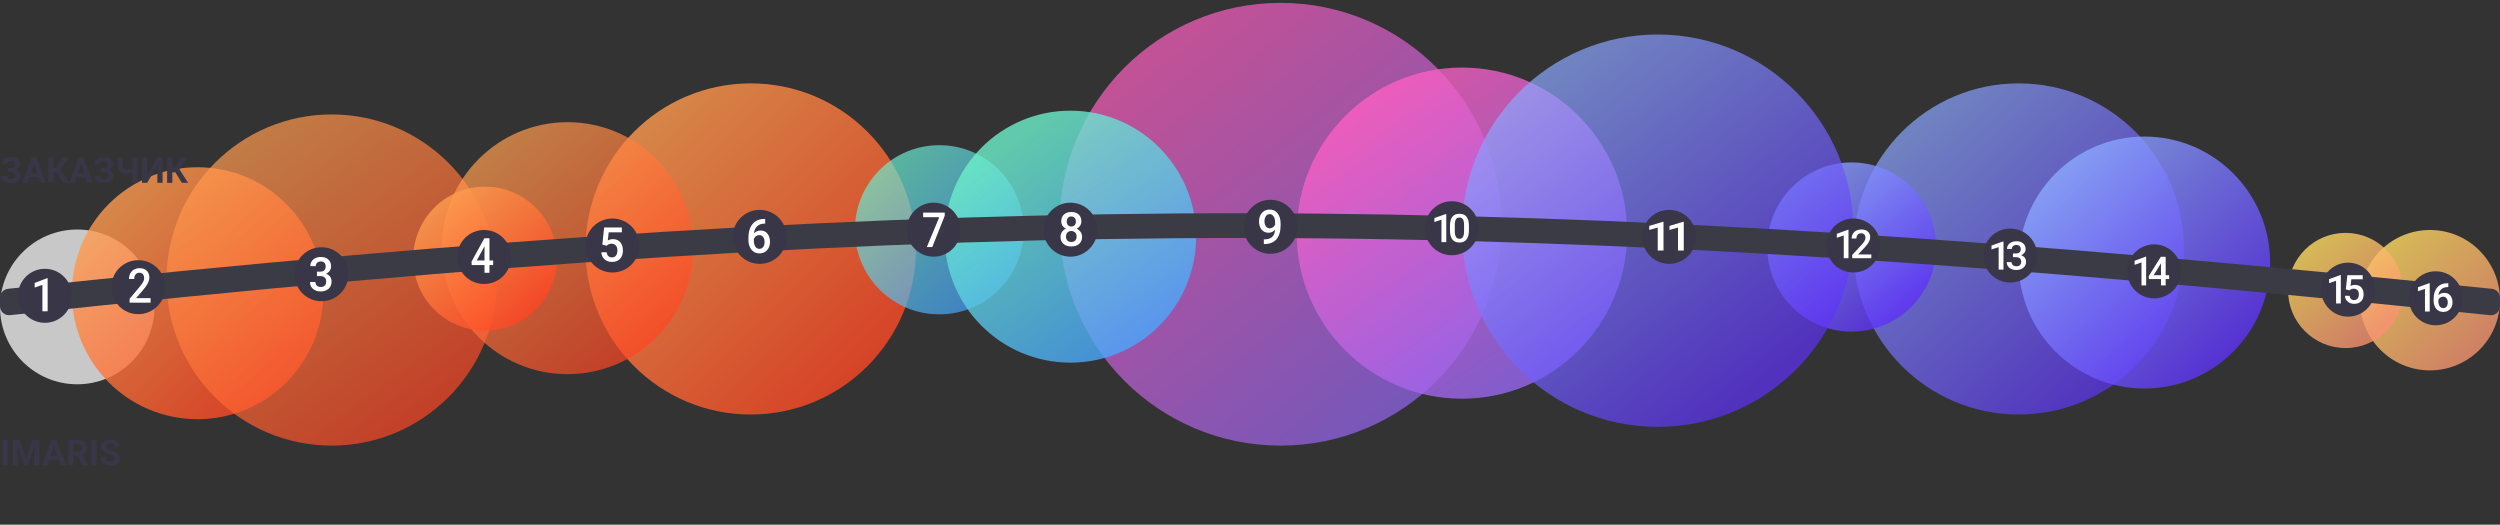 <svg width="1682" height="353" viewBox="0 0 1682 353" fill="none" xmlns="http://www.w3.org/2000/svg">
<rect x="0" y="0" width="1682" height="353" fill="#333333" stroke="none"/>
<g clip-path="url(#clip0_1192_10534)">
<path d="M103.917 206.485C103.917 177.729 80.654 154.417 51.958 154.417C23.262 154.417 9.6381e-07 177.729 6.20898e-07 206.485C2.77985e-07 235.241 23.262 258.552 51.958 258.552C80.654 258.552 103.917 235.241 103.917 206.485Z" fill="#C8C8C8"/>
<path d="M217.499 197.274C217.499 150.462 179.629 112.513 132.915 112.513C86.201 112.513 48.332 150.462 48.332 197.274C48.332 244.086 86.201 282.035 132.915 282.035C179.629 282.035 217.499 244.086 217.499 197.274Z" fill="url(#paint0_linear_1192_10534)" fill-opacity="0.8"/>
<path d="M334.333 188.4C334.333 126.876 284.562 77 223.167 77C161.771 77 112 126.876 112 188.4C112 249.925 161.771 299.8 223.167 299.8C284.562 299.8 334.333 249.925 334.333 188.4Z" fill="url(#paint1_linear_1192_10534)" fill-opacity="0.7"/>
<path d="M616.251 167.493C616.251 105.969 566.48 56.093 505.085 56.093C443.689 56.093 393.918 105.969 393.918 167.493C393.918 229.018 443.689 278.893 505.085 278.893C566.48 278.893 616.251 229.018 616.251 167.493Z" fill="url(#paint2_linear_1192_10534)" fill-opacity="0.8"/>
<path d="M1469.33 167.493C1469.33 105.969 1419.56 56.093 1358.17 56.093C1296.77 56.093 1247 105.969 1247 167.493C1247 229.018 1296.77 278.893 1358.17 278.893C1419.56 278.893 1469.33 229.018 1469.33 167.493Z" fill="url(#paint3_linear_1192_10534)" fill-opacity="0.7"/>
<path d="M466.417 166.966C466.417 120.154 428.547 82.206 381.833 82.206C335.119 82.206 297.25 120.154 297.25 166.966C297.25 213.779 335.119 251.727 381.833 251.727C428.547 251.727 466.417 213.779 466.417 166.966Z" fill="url(#paint4_linear_1192_10534)" fill-opacity="0.7"/>
<path d="M1010.16 150.871C1010.16 68.615 943.622 1.934 861.539 1.934C779.456 1.934 712.914 68.615 712.914 150.871C712.914 233.127 779.456 299.808 861.539 299.808C943.622 299.808 1010.16 233.127 1010.16 150.871Z" fill="url(#paint5_linear_1192_10534)" fill-opacity="0.7"/>
<path d="M374.667 174.03C374.667 147.28 353.027 125.595 326.333 125.595C299.64 125.595 278 147.28 278 174.03C278 200.779 299.64 222.464 326.333 222.464C353.027 222.464 374.667 200.779 374.667 174.03Z" fill="url(#paint6_linear_1192_10534)" fill-opacity="0.8"/>
<path d="M688.747 154.59C688.747 123.159 663.321 97.68 631.956 97.68C600.591 97.68 575.164 123.159 575.164 154.59C575.164 186.021 600.591 211.501 631.956 211.501C663.321 211.501 688.747 186.021 688.747 154.59Z" fill="url(#paint7_linear_1192_10534)" fill-opacity="0.7"/>
<path d="M1302.58 166.196C1302.58 134.765 1277.16 109.285 1245.79 109.285C1214.43 109.285 1189 134.765 1189 166.196C1189 197.627 1214.43 223.107 1245.79 223.107C1277.16 223.107 1302.58 197.627 1302.58 166.196Z" fill="url(#paint8_linear_1192_10534)" fill-opacity="0.8"/>
<path d="M804.753 159.23C804.753 112.417 766.883 74.469 720.169 74.469C673.455 74.469 635.586 112.417 635.586 159.23C635.586 206.042 673.455 243.99 720.169 243.99C766.883 243.99 804.753 206.042 804.753 159.23Z" fill="url(#paint9_linear_1192_10534)" fill-opacity="0.8"/>
<path d="M1527.33 176.638C1527.33 129.826 1489.47 91.877 1442.75 91.877C1396.04 91.877 1358.17 129.826 1358.17 176.638C1358.17 223.45 1396.04 261.399 1442.75 261.399C1489.47 261.399 1527.33 223.45 1527.33 176.638Z" fill="url(#paint10_linear_1192_10534)" fill-opacity="0.8"/>
<path d="M1682 201.964C1682 175.883 1660.9 154.74 1634.88 154.74C1608.85 154.74 1587.75 175.883 1587.75 201.964C1587.75 228.045 1608.85 249.188 1634.88 249.188C1660.9 249.188 1682 228.045 1682 201.964Z" fill="url(#paint11_linear_1192_10534)" fill-opacity="0.8"/>
<path d="M1616.75 195.422C1616.75 174.022 1599.44 156.674 1578.08 156.674C1556.73 156.674 1539.42 174.022 1539.42 195.422C1539.42 216.822 1556.73 234.17 1578.08 234.17C1599.44 234.17 1616.75 216.822 1616.75 195.422Z" fill="url(#paint12_linear_1192_10534)" fill-opacity="0.8"/>
<path d="M1094.75 156.855C1094.75 95.33 1044.98 45.455 983.585 45.455C922.189 45.455 872.418 95.33 872.418 156.855C872.418 218.379 922.189 268.255 983.585 268.255C1044.98 268.255 1094.75 218.379 1094.75 156.855Z" fill="url(#paint13_linear_1192_10534)" fill-opacity="0.8"/>
<path d="M1247 155.196C1247 82.303 1188.03 23.211 1115.29 23.211C1042.55 23.211 983.582 82.303 983.582 155.196C983.582 228.089 1042.55 287.181 1115.29 287.181C1188.03 287.181 1247 228.089 1247 155.196Z" fill="url(#paint14_linear_1192_10534)" fill-opacity="0.7"/>
<path d="M1.49139e-07 200.261L7.97538e-08 206.079C3.71757e-08 209.65 3.18 212.421 6.73 212.037C654.84 141.829 1023.74 143.785 1675.29 212.063C1678.83 212.434 1682 209.665 1682 206.103L1682 200.283C1682 197.206 1679.61 194.621 1676.54 194.308C1025.49 127.788 654.569 125.279 5.43 194.288C2.38 194.613 1.85717e-07 197.193 1.49139e-07 200.261Z" fill="#3B3B46"/>
<path d="M48.332 199.015C48.332 188.984 40.217 180.852 30.207 180.852C20.197 180.852 12.082 188.984 12.082 199.015C12.082 209.046 20.197 217.178 30.207 217.178C40.217 217.178 48.332 209.046 48.332 199.015Z" fill="#383647"/>
<path d="M32.047 209.422L28.526 209.422L28.526 191.624L23.332 193.482L23.332 190.361L31.596 187.178L32.047 187.178L32.047 209.422Z" fill="white"/>
<path d="M111.168 193.212C111.168 183.181 103.053 175.049 93.043 175.049C83.033 175.049 74.918 183.181 74.918 193.212C74.918 203.244 83.033 211.375 93.043 211.375C103.053 211.375 111.168 203.244 111.168 193.212Z" fill="#383647"/>
<path d="M101.31 203.641L87.189 203.641L87.189 201.014L94.185 192.696C95.194 191.469 95.911 190.447 96.334 189.629C96.767 188.801 96.983 187.973 96.983 187.144C96.983 186.054 96.699 185.173 96.132 184.503C95.574 183.832 94.819 183.496 93.868 183.496C92.733 183.496 91.853 183.874 91.228 184.628C90.603 185.383 90.29 186.416 90.29 187.726L86.785 187.726C86.785 186.332 87.073 185.079 87.65 183.968C88.237 182.846 89.069 181.976 90.146 181.357C91.233 180.739 92.483 180.43 93.896 180.43C95.935 180.43 97.541 180.991 98.714 182.112C99.897 183.223 100.488 184.765 100.488 186.736C100.488 187.878 100.19 189.079 99.594 190.337C99.007 191.584 98.041 193.005 96.695 194.598L91.559 200.59L101.31 200.59L101.31 203.641Z" fill="white"/>
<path d="M234.418 184.508C234.418 174.477 226.303 166.345 216.293 166.345C206.283 166.345 198.168 174.477 198.168 184.508C198.168 194.54 206.283 202.671 216.293 202.671C226.303 202.671 234.418 194.54 234.418 184.508Z" fill="#383647"/>
<path d="M213.239 182.768L215.464 182.768C216.587 182.758 217.474 182.458 218.126 181.868C218.787 181.279 219.118 180.425 219.118 179.308C219.118 178.233 218.842 177.4 218.291 176.81C217.75 176.21 216.918 175.911 215.795 175.911C214.813 175.911 214.006 176.205 213.374 176.795C212.742 177.374 212.427 178.134 212.427 179.076L208.773 179.076C208.773 177.917 209.069 176.862 209.66 175.911C210.262 174.959 211.094 174.219 212.156 173.692C213.229 173.154 214.427 172.885 215.75 172.885C217.935 172.885 219.649 173.454 220.892 174.592C222.145 175.719 222.772 177.291 222.772 179.308C222.772 180.322 222.456 181.279 221.824 182.179C221.203 183.068 220.396 183.74 219.404 184.196C220.606 184.62 221.519 185.287 222.14 186.197C222.772 187.107 223.088 188.193 223.088 189.455C223.088 191.483 222.411 193.096 221.058 194.296C219.714 195.496 217.945 196.096 215.75 196.096C213.645 196.096 211.921 195.517 210.577 194.358C209.234 193.2 208.563 191.658 208.563 189.735L212.216 189.735C212.216 190.728 212.537 191.534 213.179 192.155C213.83 192.776 214.702 193.086 215.795 193.086C216.928 193.086 217.82 192.776 218.471 192.155C219.123 191.534 219.449 190.635 219.449 189.455C219.449 188.266 219.108 187.35 218.426 186.709C217.745 186.068 216.732 185.747 215.389 185.747L213.239 185.747L213.239 182.768Z" fill="white"/>
<path d="M343.832 172.903C343.832 162.872 335.717 154.74 325.707 154.74C315.697 154.74 307.582 162.872 307.582 172.903C307.582 182.934 315.697 191.066 325.707 191.066C335.717 191.066 343.832 182.934 343.832 172.903Z" fill="#383647"/>
<path d="M329.307 175.25L331.787 175.25L331.787 178.357L329.307 178.357L329.307 183.523L325.977 183.523L325.977 178.357L317.358 178.357L317.262 175.998L325.867 160.312L329.307 160.312L329.307 175.25ZM320.756 175.25L325.977 175.25L325.977 165.556L325.73 166.066L320.756 175.25Z" fill="white"/>
<path d="M430.168 165.166C430.168 155.135 422.053 147.003 412.043 147.003C402.033 147.003 393.918 155.135 393.918 165.166C393.918 175.197 402.033 183.329 412.043 183.329C422.053 183.329 430.168 175.197 430.168 165.166Z" fill="#383647"/>
<path d="M405.256 164.57L406.46 153.027L418.379 153.027L418.379 156.33L409.539 156.33L408.929 161.802C409.956 161.193 411.114 160.891 412.404 160.891C414.518 160.891 416.159 161.587 417.327 162.982C418.506 164.376 419.095 166.252 419.095 168.61C419.095 170.939 418.445 172.795 417.144 174.177C415.844 175.552 414.061 176.238 411.795 176.238C409.763 176.238 408.076 175.646 406.735 174.462C405.404 173.265 404.682 171.692 404.57 169.743L408.152 169.743C408.294 170.855 408.68 171.71 409.311 172.307C409.94 172.894 410.763 173.189 411.78 173.189C412.917 173.189 413.801 172.767 414.432 171.93C415.072 171.09 415.392 169.948 415.392 168.501C415.392 167.107 415.041 166.007 414.34 165.199C413.639 164.381 412.674 163.973 411.444 163.973C410.773 163.973 410.205 164.067 409.737 164.255C409.27 164.433 408.762 164.79 408.213 165.325L405.256 164.57Z" fill="white"/>
<path d="M529.25 159.363C529.25 149.332 521.135 141.2 511.125 141.2C501.115 141.2 493 149.332 493 159.363C493 169.394 501.115 177.526 511.125 177.526C521.135 177.526 529.25 169.394 529.25 159.363Z" fill="#383647"/>
<path d="M514.821 147.286L514.821 150.432L514.368 150.432C512.315 150.464 510.674 151.048 509.446 152.185C508.218 153.321 507.488 154.934 507.257 157.022C508.435 155.738 509.939 155.097 511.771 155.097C513.714 155.097 515.244 155.807 516.361 157.224C517.489 158.645 518.052 160.474 518.052 162.718C518.052 165.035 517.393 166.912 516.075 168.352C514.766 169.782 513.045 170.497 510.911 170.497C508.716 170.497 506.935 169.656 505.566 167.977C504.207 166.298 503.527 164.096 503.527 161.371L503.527 160.072C503.527 156.078 504.463 152.947 506.336 150.683C508.218 148.42 510.921 147.286 514.444 147.286L514.821 147.286ZM510.881 158.164C510.075 158.164 509.335 158.398 508.661 158.869C507.997 159.337 507.508 159.964 507.196 160.745L507.196 161.904C507.196 163.595 507.538 164.942 508.223 165.943C508.908 166.934 509.793 167.429 510.881 167.429C511.968 167.429 512.828 167.005 513.462 166.162C514.096 165.316 514.414 164.204 514.414 162.829C514.414 161.45 514.091 160.329 513.447 159.463C512.803 158.598 511.948 158.164 510.881 158.164Z" fill="white"/>
<path d="M646.301 154.527C646.301 144.496 638.186 136.364 628.176 136.364C618.166 136.364 610.051 144.496 610.051 154.527C610.051 164.559 618.166 172.69 628.176 172.69C638.186 172.69 646.301 164.559 646.301 154.527Z" fill="#383647"/>
<path d="M635.611 145.186L627.233 166.245L623.562 166.245L631.926 146.143L621.086 146.143L621.086 143.034L635.611 143.034L635.611 145.186Z" fill="white"/>
<path d="M738.293 154.527C738.293 144.496 730.178 136.364 720.168 136.364C710.158 136.364 702.043 144.496 702.043 154.527C702.043 164.559 710.158 172.69 720.168 172.69C730.178 172.69 738.293 164.559 738.293 154.527Z" fill="#383647"/>
<path d="M727.542 148.879C727.542 149.986 727.263 150.974 726.704 151.844C726.146 152.702 725.385 153.379 724.421 153.875C725.578 154.425 726.466 155.173 727.085 156.127C727.714 157.077 728.029 158.153 728.029 159.353C728.029 161.338 727.369 162.917 726.05 164.085C724.73 165.244 722.974 165.823 720.782 165.823C718.579 165.823 716.813 165.239 715.483 164.07C714.164 162.9 713.504 161.328 713.504 159.353C713.504 158.143 713.818 157.058 714.448 156.095C715.077 155.132 715.96 154.394 717.097 153.875C716.143 153.379 715.387 152.702 714.828 151.844C714.28 150.974 714.006 149.986 714.006 148.879C714.006 146.956 714.615 145.43 715.833 144.303C717.051 143.174 718.696 142.612 720.766 142.612C722.847 142.612 724.497 143.174 725.715 144.303C726.933 145.43 727.542 146.956 727.542 148.879ZM724.329 159.167C724.329 158.05 723.999 157.151 723.339 156.466C722.69 155.775 721.827 155.427 720.751 155.427C719.675 155.427 718.813 155.77 718.163 156.452C717.523 157.134 717.204 158.04 717.204 159.167C717.204 160.274 717.518 161.157 718.148 161.819C718.787 162.482 719.665 162.814 720.782 162.814C721.898 162.814 722.766 162.491 723.385 161.851C724.015 161.211 724.329 160.316 724.329 159.167ZM723.857 149.019C723.857 148.036 723.578 147.229 723.02 146.599C722.462 145.958 721.71 145.638 720.766 145.638C719.822 145.638 719.076 145.941 718.528 146.552C717.98 147.154 717.706 147.975 717.706 149.019C717.706 150.055 717.98 150.876 718.528 151.487C719.086 152.096 719.838 152.401 720.782 152.401C721.726 152.401 722.472 152.096 723.02 151.487C723.578 150.876 723.857 150.055 723.857 149.019Z" fill="white"/>
<path d="M872.891 152.593C872.891 142.562 864.776 134.43 854.766 134.43C844.755 134.43 836.641 142.562 836.641 152.593C836.641 162.624 844.755 170.756 854.766 170.756C864.776 170.756 872.891 162.624 872.891 152.593Z" fill="#383647"/>
<path d="M857.853 154.571C856.608 155.918 855.154 156.592 853.491 156.592C851.532 156.592 849.971 155.894 848.807 154.495C847.644 153.083 847.063 151.235 847.063 148.948C847.063 147.445 847.359 146.083 847.95 144.862C848.542 143.64 849.384 142.69 850.476 142.009C851.568 141.331 852.833 140.993 854.271 140.993C856.516 140.993 858.297 141.849 859.613 143.561C860.929 145.274 861.588 147.566 861.588 150.436L861.588 151.502C861.588 155.615 860.679 158.753 858.863 160.915C857.047 163.076 854.338 164.172 850.736 164.204L850.292 164.204L850.292 161.055L850.828 161.055C853.022 161.026 854.705 160.488 855.879 159.442C857.052 158.388 857.71 156.765 857.853 154.571ZM854.271 153.616C855.016 153.616 855.715 153.397 856.368 152.957C857.021 152.521 857.526 151.914 857.883 151.141L857.883 149.654C857.883 147.973 857.547 146.621 856.873 145.597C856.2 144.573 855.328 144.062 854.256 144.062C853.185 144.062 852.328 144.516 851.685 145.424C851.052 146.323 850.736 147.46 850.736 148.839C850.736 150.27 851.057 151.423 851.7 152.301C852.343 153.177 853.2 153.616 854.271 153.616Z" fill="white"/>
<path d="M994.902 153.56C994.902 143.529 986.788 135.397 976.777 135.397C966.767 135.397 958.652 143.529 958.652 153.56C958.652 163.592 966.767 171.723 976.777 171.723C986.788 171.723 994.902 163.592 994.902 153.56Z" fill="#383647"/>
<path d="M973.048 162.911L969.814 162.911L969.814 147.798L965.043 149.374L965.043 146.724L972.634 144.021L973.048 144.021L973.048 162.911ZM988.283 154.986C988.283 157.693 987.757 159.736 986.706 161.115C985.664 162.486 984.073 163.17 981.935 163.17C979.832 163.17 978.246 162.502 977.177 161.166C976.117 159.821 975.573 157.833 975.547 155.206L975.547 151.947C975.547 149.24 976.068 147.211 977.11 145.856C978.162 144.504 979.761 143.828 981.908 143.828C984.038 143.828 985.623 144.488 986.666 145.805C987.717 147.125 988.256 149.099 988.283 151.727L988.283 154.986ZM985.035 151.468C985.035 149.702 984.786 148.409 984.287 147.59C983.788 146.763 982.995 146.349 981.908 146.349C980.848 146.349 980.068 146.74 979.569 147.525C979.07 148.301 978.807 149.517 978.781 151.171L978.781 155.438C978.781 157.196 979.035 158.508 979.542 159.369C980.05 160.231 980.848 160.663 981.935 160.663C982.977 160.663 983.748 160.265 984.247 159.473C984.746 158.671 985.009 157.42 985.035 155.723L985.035 151.468Z" fill="white"/>
<path d="M1141.12 159.363C1141.12 149.332 1133.01 141.2 1123 141.2C1112.99 141.2 1104.87 149.332 1104.87 159.363C1104.87 169.394 1112.99 177.526 1123 177.526C1133.01 177.526 1141.12 169.394 1141.12 159.363Z" fill="#383647"/>
<path d="M1119.2 168.576L1115.32 168.576L1115.32 153.1L1109.59 154.715L1109.59 152.001L1118.71 149.234L1119.2 149.234L1119.2 168.576ZM1132.83 168.576L1128.95 168.576L1128.95 153.1L1123.22 154.715L1123.22 152.001L1132.33 149.234L1132.83 149.234L1132.83 168.576Z" fill="white"/>
<path d="M1265.07 165.166C1265.07 155.135 1256.96 147.003 1246.95 147.003C1236.94 147.003 1228.82 155.135 1228.82 165.166C1228.82 175.197 1236.94 183.329 1246.95 183.329C1256.96 183.329 1265.07 175.197 1265.07 165.166Z" fill="#383647"/>
<path d="M1243.66 173.731L1240.48 173.731L1240.48 158.412L1235.79 160.01L1235.79 157.324L1243.26 154.585L1243.66 154.585L1243.66 173.731ZM1259.03 173.731L1246.17 173.731L1246.17 171.543L1252.54 164.61C1253.46 163.588 1254.12 162.735 1254.5 162.054C1254.89 161.365 1255.09 160.675 1255.09 159.984C1255.09 159.075 1254.83 158.342 1254.32 157.783C1253.81 157.223 1253.12 156.944 1252.25 156.944C1251.22 156.944 1250.42 157.258 1249.85 157.888C1249.28 158.516 1249 159.377 1249 160.469L1245.8 160.469C1245.8 159.306 1246.07 158.264 1246.59 157.337C1247.13 156.402 1247.88 155.677 1248.86 155.161C1249.85 154.647 1250.99 154.389 1252.28 154.389C1254.14 154.389 1255.6 154.855 1256.67 155.79C1257.75 156.717 1258.28 158.002 1258.28 159.643C1258.28 160.597 1258.01 161.596 1257.47 162.645C1256.94 163.683 1256.06 164.868 1254.83 166.196L1250.15 171.19L1259.03 171.19L1259.03 173.731Z" fill="white"/>
<path d="M1370.62 171.936C1370.62 161.905 1362.5 153.773 1352.49 153.773C1342.48 153.773 1334.37 161.905 1334.37 171.936C1334.37 181.967 1342.48 190.099 1352.49 190.099C1362.5 190.099 1370.62 181.967 1370.62 171.936Z" fill="#383647"/>
<path d="M1347.95 181.386L1344.69 181.386L1344.69 166.273L1339.89 167.849L1339.89 165.199L1347.54 162.496L1347.95 162.496L1347.95 181.386ZM1354.31 170.538L1356.3 170.538C1357.31 170.53 1358.1 170.279 1358.68 169.788C1359.28 169.298 1359.57 168.587 1359.57 167.656C1359.57 166.759 1359.32 166.065 1358.83 165.574C1358.35 165.073 1357.6 164.824 1356.6 164.824C1355.72 164.824 1354.99 165.069 1354.43 165.56C1353.86 166.042 1353.58 166.676 1353.58 167.462L1350.31 167.462C1350.31 166.497 1350.57 165.617 1351.1 164.824C1351.64 164.03 1352.39 163.415 1353.34 162.975C1354.3 162.527 1355.37 162.303 1356.56 162.303C1358.51 162.303 1360.05 162.777 1361.16 163.724C1362.28 164.663 1362.84 165.975 1362.84 167.656C1362.84 168.501 1362.56 169.297 1362 170.047C1361.44 170.788 1360.72 171.349 1359.83 171.727C1360.9 172.082 1361.72 172.638 1362.28 173.396C1362.84 174.156 1363.13 175.06 1363.13 176.111C1363.13 177.801 1362.52 179.146 1361.31 180.146C1360.11 181.146 1358.52 181.645 1356.56 181.645C1354.67 181.645 1353.13 181.162 1351.92 180.197C1350.72 179.231 1350.12 177.948 1350.12 176.343L1353.39 176.343C1353.39 177.172 1353.68 177.844 1354.25 178.362C1354.84 178.879 1355.62 179.138 1356.6 179.138C1357.61 179.138 1358.41 178.879 1358.99 178.362C1359.58 177.844 1359.87 177.095 1359.87 176.111C1359.87 175.121 1359.56 174.357 1358.95 173.823C1358.34 173.288 1357.44 173.021 1356.23 173.021L1354.31 173.021L1354.31 170.538Z" fill="white"/>
<path d="M1467.45 182.574C1467.45 172.543 1459.33 164.411 1449.32 164.411C1439.31 164.411 1431.2 172.543 1431.2 182.574C1431.2 192.605 1439.31 200.737 1449.32 200.737C1459.33 200.737 1467.45 192.605 1467.45 182.574Z" fill="#383647"/>
<path d="M1443.93 192.037L1440.79 192.037L1440.79 176.561L1436.16 178.175L1436.16 175.462L1443.53 172.694L1443.93 172.694L1443.93 192.037ZM1457.06 185.166L1459.4 185.166L1459.4 187.746L1457.06 187.746L1457.06 192.037L1453.91 192.037L1453.91 187.746L1445.76 187.746L1445.66 185.788L1453.8 172.761L1457.06 172.761L1457.06 185.166ZM1448.97 185.166L1453.91 185.166L1453.91 177.116L1453.67 177.539L1448.97 185.166Z" fill="white"/>
<path d="M1597.9 194.879C1597.9 184.848 1589.79 176.716 1579.78 176.716C1569.77 176.716 1561.65 184.848 1561.65 194.879C1561.65 204.911 1569.77 213.042 1579.78 213.042C1589.79 213.042 1597.9 204.911 1597.9 194.879Z" fill="#383647"/>
<path d="M1574.9 204.158L1571.71 204.158L1571.71 188.891L1567 190.484L1567 187.807L1574.49 185.077L1574.9 185.077L1574.9 204.158ZM1578.27 194.729L1579.31 185.143L1589.62 185.143L1589.62 187.885L1581.97 187.885L1581.45 192.43C1582.34 191.924 1583.34 191.673 1584.45 191.673C1586.28 191.673 1587.7 192.251 1588.71 193.41C1589.73 194.568 1590.24 196.126 1590.24 198.084C1590.24 200.018 1589.68 201.559 1588.55 202.707C1587.43 203.849 1585.89 204.419 1583.93 204.419C1582.17 204.419 1580.71 203.928 1579.55 202.944C1578.4 201.95 1577.77 200.644 1577.68 199.025L1580.77 199.025C1580.9 199.948 1581.23 200.658 1581.78 201.154C1582.32 201.642 1583.03 201.887 1583.91 201.887C1584.9 201.887 1585.66 201.537 1586.21 200.841C1586.76 200.144 1587.04 199.195 1587.04 197.994C1587.04 196.835 1586.73 195.922 1586.13 195.251C1585.52 194.572 1584.69 194.233 1583.62 194.233C1583.04 194.233 1582.55 194.311 1582.15 194.467C1581.74 194.615 1581.3 194.912 1580.83 195.356L1578.27 194.729Z" fill="white"/>
<path d="M1656.87 200.682C1656.87 190.651 1648.76 182.519 1638.75 182.519C1628.74 182.519 1620.63 190.651 1620.63 200.682C1620.63 210.713 1628.74 218.845 1638.75 218.845C1648.76 218.845 1656.87 210.713 1656.87 200.682Z" fill="#383647"/>
<path d="M1634.71 209.605L1631.52 209.605L1631.52 194.359L1626.8 195.95L1626.8 193.277L1634.31 190.55L1634.71 190.55L1634.71 209.605ZM1647.22 190.523L1647.22 193.145L1646.82 193.145C1645.03 193.172 1643.59 193.659 1642.52 194.606C1641.44 195.553 1640.81 196.897 1640.6 198.637C1641.63 197.567 1642.95 197.033 1644.55 197.033C1646.25 197.033 1647.59 197.624 1648.57 198.806C1649.55 199.989 1650.04 201.514 1650.04 203.383C1650.04 205.315 1649.47 206.878 1648.31 208.078C1647.17 209.27 1645.67 209.866 1643.8 209.866C1641.88 209.866 1640.32 209.165 1639.12 207.766C1637.94 206.367 1637.34 204.532 1637.34 202.262L1637.34 201.179C1637.34 197.85 1638.16 195.241 1639.8 193.355C1641.44 191.469 1643.81 190.523 1646.89 190.523L1647.22 190.523ZM1643.77 199.589C1643.07 199.589 1642.42 199.784 1641.83 200.176C1641.25 200.567 1640.82 201.088 1640.55 201.74L1640.55 202.705C1640.55 204.115 1640.85 205.237 1641.45 206.071C1642.05 206.897 1642.82 207.31 1643.77 207.31C1644.72 207.31 1645.48 206.957 1646.03 206.254C1646.59 205.549 1646.86 204.622 1646.86 203.476C1646.86 202.327 1646.58 201.392 1646.02 200.671C1645.45 199.95 1644.71 199.589 1643.77 199.589Z" fill="white"/>
<path d="M7.898 114.82L5.25 114.82L5.25 112.957L7.359 112.957C7.977 112.957 8.477 112.863 8.859 112.676C9.242 112.48 9.523 112.207 9.703 111.855C9.883 111.504 9.973 111.09 9.973 110.613C9.973 110.223 9.871 109.863 9.668 109.535C9.473 109.207 9.168 108.945 8.754 108.75C8.34 108.547 7.812 108.445 7.172 108.445C6.688 108.445 6.246 108.531 5.848 108.703C5.449 108.875 5.133 109.117 4.898 109.43C4.664 109.734 4.547 110.105 4.547 110.543L1.043 110.543C1.043 109.793 1.203 109.121 1.523 108.527C1.852 107.926 2.297 107.418 2.859 107.004C3.43 106.582 4.086 106.262 4.828 106.043C5.57 105.824 6.352 105.715 7.172 105.715C8.133 105.715 9 105.82 9.773 106.031C10.547 106.234 11.211 106.539 11.766 106.945C12.32 107.352 12.746 107.855 13.043 108.457C13.34 109.059 13.488 109.758 13.488 110.555C13.488 111.141 13.355 111.691 13.09 112.207C12.824 112.723 12.445 113.176 11.953 113.566C11.461 113.957 10.871 114.266 10.184 114.492C9.496 114.711 8.734 114.82 7.898 114.82ZM5.25 113.801L7.898 113.801C8.828 113.801 9.652 113.898 10.371 114.094C11.098 114.289 11.711 114.574 12.211 114.949C12.719 115.324 13.102 115.789 13.359 116.344C13.625 116.891 13.758 117.52 13.758 118.23C13.758 119.027 13.594 119.734 13.266 120.352C12.945 120.969 12.488 121.492 11.895 121.922C11.309 122.352 10.613 122.676 9.809 122.895C9.012 123.113 8.133 123.223 7.172 123.223C6.406 123.223 5.645 123.129 4.887 122.941C4.129 122.746 3.441 122.449 2.824 122.051C2.207 121.652 1.715 121.141 1.348 120.516C0.98 119.891 0.797 119.141 0.797 118.266L4.324 118.266C4.324 118.68 4.445 119.059 4.688 119.402C4.93 119.738 5.266 120.008 5.695 120.211C6.125 120.406 6.617 120.504 7.172 120.504C7.82 120.504 8.371 120.402 8.824 120.199C9.285 119.996 9.633 119.719 9.867 119.367C10.109 119.008 10.23 118.613 10.23 118.184C10.23 117.723 10.168 117.332 10.043 117.012C9.918 116.691 9.734 116.43 9.492 116.227C9.25 116.016 8.949 115.863 8.59 115.77C8.238 115.676 7.828 115.629 7.359 115.629L5.25 115.629L5.25 113.801ZM23.297 108.855L18.656 123L14.918 123L21.258 105.938L23.637 105.938L23.297 108.855ZM27.152 123L22.5 108.855L22.125 105.938L24.527 105.938L30.902 123L27.152 123ZM26.941 116.648L26.941 119.402L17.93 119.402L17.93 116.648L26.941 116.648ZM36.012 105.938L36.012 123L32.496 123L32.496 105.938L36.012 105.938ZM46.066 105.938L39.527 115.957L35.227 115.957L34.781 112.828L37.652 112.828L41.801 105.938L46.066 105.938ZM42.445 123L37.664 115.371L40.102 112.863L46.617 123L42.445 123ZM54.938 108.855L50.297 123L46.559 123L52.898 105.938L55.277 105.938L54.938 108.855ZM58.793 123L54.141 108.855L53.766 105.938L56.168 105.938L62.543 123L58.793 123ZM58.582 116.648L58.582 119.402L49.57 119.402L49.57 116.648L58.582 116.648ZM70.5 114.82L67.852 114.82L67.852 112.957L69.961 112.957C70.578 112.957 71.078 112.863 71.461 112.676C71.844 112.48 72.125 112.207 72.305 111.855C72.484 111.504 72.574 111.09 72.574 110.613C72.574 110.223 72.473 109.863 72.269 109.535C72.074 109.207 71.769 108.945 71.356 108.75C70.941 108.547 70.414 108.445 69.773 108.445C69.289 108.445 68.848 108.531 68.449 108.703C68.051 108.875 67.734 109.117 67.5 109.43C67.266 109.734 67.148 110.105 67.148 110.543L63.645 110.543C63.645 109.793 63.805 109.121 64.125 108.527C64.453 107.926 64.898 107.418 65.461 107.004C66.031 106.582 66.688 106.262 67.43 106.043C68.172 105.824 68.953 105.715 69.773 105.715C70.734 105.715 71.602 105.82 72.375 106.031C73.148 106.234 73.812 106.539 74.367 106.945C74.922 107.352 75.348 107.855 75.644 108.457C75.941 109.059 76.09 109.758 76.09 110.555C76.09 111.141 75.957 111.691 75.691 112.207C75.426 112.723 75.047 113.176 74.555 113.566C74.062 113.957 73.473 114.266 72.785 114.492C72.098 114.711 71.336 114.82 70.5 114.82ZM67.852 113.801L70.5 113.801C71.43 113.801 72.254 113.898 72.973 114.094C73.699 114.289 74.312 114.574 74.812 114.949C75.32 115.324 75.703 115.789 75.961 116.344C76.227 116.891 76.359 117.52 76.359 118.23C76.359 119.027 76.195 119.734 75.867 120.352C75.547 120.969 75.09 121.492 74.496 121.922C73.91 122.352 73.215 122.676 72.41 122.895C71.613 123.113 70.734 123.223 69.773 123.223C69.008 123.223 68.246 123.129 67.488 122.941C66.731 122.746 66.043 122.449 65.426 122.051C64.809 121.652 64.316 121.141 63.949 120.516C63.582 119.891 63.398 119.141 63.398 118.266L66.926 118.266C66.926 118.68 67.047 119.059 67.289 119.402C67.531 119.738 67.867 120.008 68.297 120.211C68.727 120.406 69.219 120.504 69.773 120.504C70.422 120.504 70.973 120.402 71.426 120.199C71.887 119.996 72.234 119.719 72.469 119.367C72.711 119.008 72.832 118.613 72.832 118.184C72.832 117.723 72.769 117.332 72.644 117.012C72.519 116.691 72.336 116.43 72.094 116.227C71.852 116.016 71.551 115.863 71.191 115.77C70.84 115.676 70.43 115.629 69.961 115.629L67.852 115.629L67.852 113.801ZM79.066 105.938L82.594 105.938L82.594 111.176C82.594 111.926 82.707 112.512 82.934 112.934C83.168 113.355 83.519 113.652 83.988 113.824C84.465 113.988 85.055 114.07 85.758 114.07C86.023 114.07 86.336 114.059 86.695 114.035C87.062 114.012 87.438 113.977 87.82 113.93C88.203 113.875 88.57 113.816 88.922 113.754C89.273 113.684 89.566 113.605 89.801 113.52L89.801 116.262C89.566 116.34 89.273 116.414 88.922 116.484C88.57 116.555 88.203 116.617 87.82 116.672C87.438 116.719 87.062 116.754 86.695 116.777C86.336 116.801 86.023 116.813 85.758 116.813C84.398 116.813 83.219 116.617 82.219 116.227C81.219 115.836 80.441 115.227 79.887 114.398C79.34 113.563 79.066 112.488 79.066 111.176L79.066 105.938ZM89.062 105.938L92.578 105.938L92.578 123L89.062 123L89.062 105.938ZM99.012 117.469L105.867 105.938L109.383 105.938L109.383 123L105.867 123L105.867 111.469L99.012 123L95.496 123L95.496 105.938L99.012 105.938L99.012 117.469ZM115.957 105.938L115.957 123L112.441 123L112.441 105.938L115.957 105.938ZM126.012 105.938L119.473 115.957L115.172 115.957L114.727 112.828L117.598 112.828L121.746 105.938L126.012 105.938ZM122.391 123L117.609 115.371L120.047 112.863L126.563 123L122.391 123Z" fill="#383647"/>
<path d="M5.262 295.938L5.262 313L1.758 313L1.758 295.938L5.262 295.938ZM10.16 295.938L13.137 295.938L17.52 308.465L21.902 295.938L24.879 295.938L18.715 313L16.324 313L10.16 295.938ZM8.555 295.938L11.52 295.938L12.059 308.148L12.059 313L8.555 313L8.555 295.938ZM23.52 295.938L26.496 295.938L26.496 313L22.98 313L22.98 308.148L23.52 295.938ZM36.727 298.855L32.086 313L28.348 313L34.688 295.938L37.066 295.938L36.727 298.855ZM40.582 313L35.93 298.855L35.555 295.938L37.957 295.938L44.332 313L40.582 313ZM40.371 306.648L40.371 309.402L31.359 309.402L31.359 306.648L40.371 306.648ZM45.914 295.938L52.277 295.938C53.582 295.938 54.703 296.133 55.641 296.523C56.586 296.914 57.312 297.492 57.82 298.258C58.328 299.023 58.582 299.965 58.582 301.082C58.582 301.996 58.426 302.781 58.113 303.438C57.809 304.086 57.375 304.629 56.812 305.066C56.258 305.496 55.605 305.84 54.855 306.098L53.742 306.684L48.211 306.684L48.188 303.941L52.301 303.941C52.918 303.941 53.43 303.832 53.836 303.613C54.242 303.395 54.547 303.09 54.75 302.699C54.961 302.309 55.066 301.855 55.066 301.34C55.066 300.793 54.965 300.32 54.762 299.922C54.559 299.523 54.25 299.219 53.836 299.008C53.422 298.797 52.902 298.691 52.277 298.691L49.43 298.691L49.43 313L45.914 313L45.914 295.938ZM55.453 313L51.562 305.395L55.277 305.371L59.215 312.836L59.215 313L55.453 313ZM65.027 295.938L65.027 313L61.523 313L61.523 295.938L65.027 295.938ZM77.203 308.535C77.203 308.23 77.156 307.957 77.062 307.715C76.977 307.465 76.812 307.238 76.57 307.035C76.328 306.824 75.988 306.617 75.551 306.414C75.113 306.211 74.547 306 73.852 305.781C73.078 305.531 72.344 305.25 71.648 304.938C70.961 304.625 70.352 304.262 69.82 303.848C69.297 303.426 68.883 302.938 68.578 302.383C68.281 301.828 68.133 301.184 68.133 300.449C68.133 299.738 68.289 299.094 68.602 298.516C68.914 297.93 69.352 297.43 69.914 297.016C70.477 296.594 71.141 296.27 71.906 296.043C72.68 295.816 73.527 295.703 74.449 295.703C75.707 295.703 76.805 295.93 77.742 296.383C78.68 296.836 79.406 297.457 79.922 298.246C80.445 299.035 80.707 299.938 80.707 300.953L77.215 300.953C77.215 300.453 77.109 300.016 76.898 299.641C76.695 299.258 76.383 298.957 75.961 298.738C75.547 298.52 75.023 298.41 74.391 298.41C73.781 298.41 73.273 298.504 72.867 298.691C72.461 298.871 72.156 299.117 71.953 299.43C71.75 299.734 71.648 300.078 71.648 300.461C71.648 300.75 71.719 301.012 71.859 301.246C72.008 301.48 72.227 301.699 72.516 301.902C72.805 302.105 73.16 302.297 73.582 302.477C74.004 302.656 74.492 302.832 75.047 303.004C75.977 303.285 76.793 303.602 77.496 303.953C78.207 304.305 78.801 304.699 79.277 305.137C79.754 305.574 80.113 306.07 80.356 306.625C80.598 307.18 80.719 307.809 80.719 308.512C80.719 309.254 80.574 309.918 80.285 310.504C79.996 311.09 79.578 311.586 79.031 311.992C78.484 312.398 77.832 312.707 77.074 312.918C76.316 313.129 75.469 313.234 74.531 313.234C73.688 313.234 72.856 313.125 72.035 312.906C71.215 312.68 70.469 312.34 69.797 311.887C69.133 311.434 68.602 310.855 68.203 310.152C67.805 309.449 67.606 308.617 67.606 307.656L71.133 307.656C71.133 308.188 71.215 308.637 71.379 309.004C71.543 309.371 71.773 309.668 72.07 309.895C72.375 310.121 72.734 310.285 73.148 310.387C73.57 310.488 74.031 310.539 74.531 310.539C75.141 310.539 75.641 310.453 76.031 310.281C76.43 310.109 76.723 309.871 76.91 309.566C77.106 309.262 77.203 308.918 77.203 308.535Z" fill="#383647"/>
</g>
<defs>
<linearGradient id="paint0_linear_1192_10534" x1="59.5" y1="144.5" x2="181" y2="266.5" gradientUnits="userSpaceOnUse">
<stop stop-color="#FF9F50"/>
<stop offset="1" stop-color="#FF4523"/>
</linearGradient>
<linearGradient id="paint1_linear_1192_10534" x1="148.918" y1="95.13" x2="287.918" y2="281.63" gradientUnits="userSpaceOnUse">
<stop stop-color="#FF9F50"/>
<stop offset="1" stop-color="#FF4523"/>
</linearGradient>
<linearGradient id="paint2_linear_1192_10534" x1="416" y1="84" x2="584.5" y2="255" gradientUnits="userSpaceOnUse">
<stop stop-color="#FF9F50"/>
<stop offset="1" stop-color="#FF4523"/>
</linearGradient>
<linearGradient id="paint3_linear_1192_10534" x1="1265" y1="96.5" x2="1422" y2="267" gradientUnits="userSpaceOnUse">
<stop stop-color="#8CA9FF"/>
<stop offset="1" stop-color="#5E31F9"/>
</linearGradient>
<linearGradient id="paint4_linear_1192_10534" x1="322.5" y1="103.5" x2="432" y2="235.5" gradientUnits="userSpaceOnUse">
<stop stop-color="#FF9F50"/>
<stop offset="1" stop-color="#FF4523"/>
</linearGradient>
<linearGradient id="paint5_linear_1192_10534" x1="763" y1="49" x2="945.5" y2="275" gradientUnits="userSpaceOnUse">
<stop stop-color="#FF5FC1"/>
<stop offset="1" stop-color="#9467F4"/>
</linearGradient>
<linearGradient id="paint6_linear_1192_10534" x1="287" y1="143" x2="351" y2="216" gradientUnits="userSpaceOnUse">
<stop stop-color="#FF9F50"/>
<stop offset="1" stop-color="#FF4523"/>
</linearGradient>
<linearGradient id="paint7_linear_1192_10534" x1="581.5" y1="116" x2="661" y2="198" gradientUnits="userSpaceOnUse">
<stop stop-color="#6DF0CA"/>
<stop offset="1" stop-color="#48A5FF"/>
</linearGradient>
<linearGradient id="paint8_linear_1192_10534" x1="1199.5" y1="127.5" x2="1271.5" y2="215" gradientUnits="userSpaceOnUse">
<stop stop-color="#8CA9FF"/>
<stop offset="1" stop-color="#5E31F9"/>
</linearGradient>
<linearGradient id="paint9_linear_1192_10534" x1="676" y1="95.5" x2="769.5" y2="230" gradientUnits="userSpaceOnUse">
<stop stop-color="#6DF0CA"/>
<stop offset="1" stop-color="#48A5FF"/>
</linearGradient>
<linearGradient id="paint10_linear_1192_10534" x1="1384.5" y1="118" x2="1500.5" y2="240.5" gradientUnits="userSpaceOnUse">
<stop stop-color="#8CA9FF"/>
<stop offset="1" stop-color="#5E31F9"/>
</linearGradient>
<linearGradient id="paint11_linear_1192_10534" x1="1599" y1="171.5" x2="1665.5" y2="240.5" gradientUnits="userSpaceOnUse">
<stop stop-color="#FEDB60"/>
<stop offset="1" stop-color="#F69272"/>
</linearGradient>
<linearGradient id="paint12_linear_1192_10534" x1="1552.5" y1="167.5" x2="1597.5" y2="223" gradientUnits="userSpaceOnUse">
<stop stop-color="#FEDB60"/>
<stop offset="1" stop-color="#F79272"/>
</linearGradient>
<linearGradient id="paint13_linear_1192_10534" x1="905.5" y1="72.5" x2="1032" y2="259" gradientUnits="userSpaceOnUse">
<stop stop-color="#FF5FC1"/>
<stop offset="1" stop-color="#9467F4"/>
</linearGradient>
<linearGradient id="paint14_linear_1192_10534" x1="1028" y1="55.5" x2="1187.5" y2="256.5" gradientUnits="userSpaceOnUse">
<stop stop-color="#8CA9FF"/>
<stop offset="1" stop-color="#5E31F9"/>
</linearGradient>
<clipPath id="clip0_1192_10534">
<rect width="353" height="1682" fill="white" transform="translate(0 353) rotate(-90)"/>
</clipPath>
</defs>
</svg>

